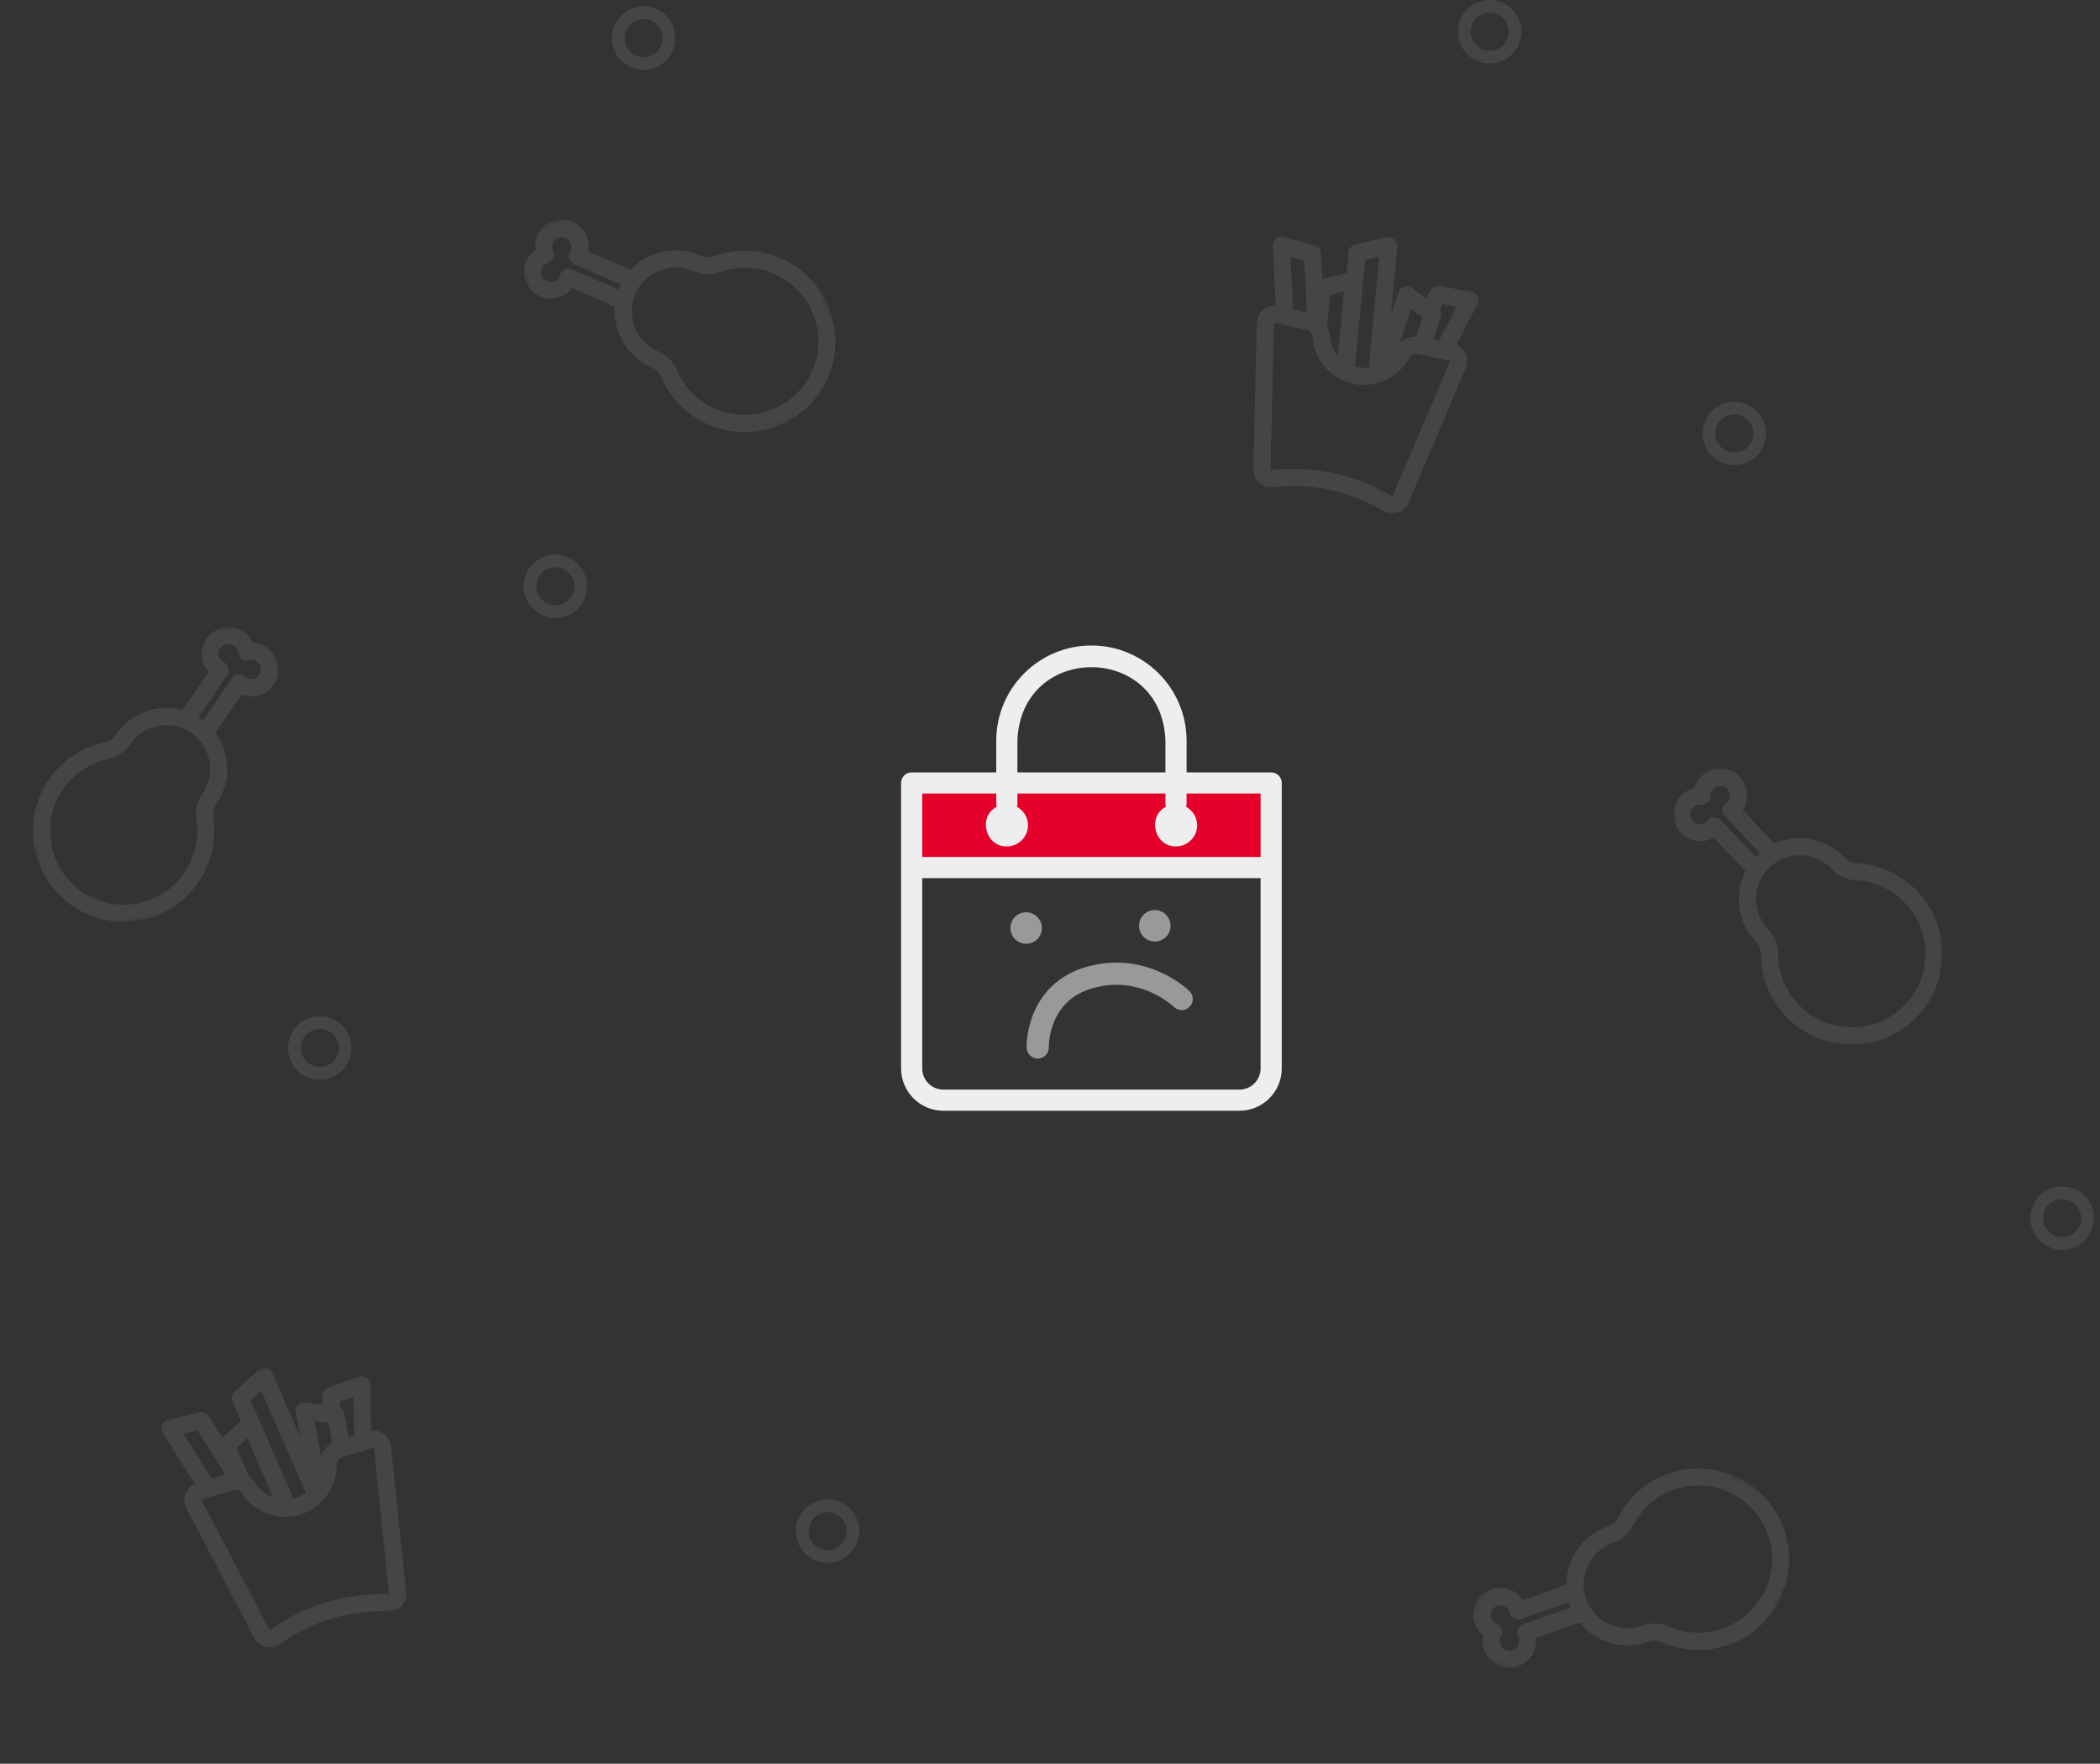 <svg width="331" height="278" viewBox="0 0 331 278" fill="none" xmlns="http://www.w3.org/2000/svg">
<rect x="0" y="0" width="331" height="278" fill="#333333" stroke="none"/>
<mask id="mask0_2_2" style="mask-type:luminance" maskUnits="userSpaceOnUse" x="0" y="97" width="51" height="51">
<path d="M4.4343e-06 105.282L7.873 147.817L50.409 139.944L42.535 97.409L4.4343e-06 105.282Z" fill="white"/>
</mask>
<g mask="url(#mask0_2_2)">
<g opacity="0.1">
<path d="M32.555 100.685C32.018 101.468 31.76 102.409 31.822 103.356C31.883 104.303 32.263 105.202 32.898 105.908L28.758 111.919C26.826 111.397 24.78 111.486 22.901 112.173C21.022 112.861 19.402 114.113 18.264 115.759C17.861 116.379 17.232 116.818 16.511 116.984C13.774 117.563 11.267 118.931 9.3 120.921C7.333 122.91 5.993 125.432 5.445 128.176C4.898 130.919 5.166 133.763 6.218 136.355C7.27 138.947 9.06 141.174 11.364 142.759C13.669 144.345 16.388 145.22 19.185 145.275C21.982 145.331 24.734 144.566 27.1 143.073C29.466 141.581 31.343 139.427 32.498 136.879C33.652 134.331 34.034 131.5 33.596 128.737C33.498 127.996 33.692 127.245 34.137 126.644C35.577 124.529 36.121 121.929 35.651 119.414C35.389 117.995 34.807 116.655 33.949 115.495L38.081 109.478C38.649 109.705 39.261 109.806 39.872 109.773C40.484 109.74 41.081 109.575 41.622 109.288C42.163 109.001 42.636 108.601 43.007 108.113C43.378 107.626 43.638 107.064 43.77 106.466C43.902 105.868 43.904 105.249 43.773 104.65C43.642 104.052 43.381 103.49 43.011 103.002C42.641 102.514 42.169 102.112 41.63 101.825C41.089 101.537 40.491 101.371 39.88 101.337C39.572 100.654 39.089 100.066 38.478 99.632C37.868 99.198 37.154 98.935 36.408 98.868C35.662 98.802 34.913 98.935 34.235 99.255C33.558 99.574 32.979 100.068 32.555 100.685ZM30.131 115.514C30.363 115.679 30.586 115.856 30.8 116.043C30.967 116.188 31.126 116.343 31.277 116.505C32.344 117.662 32.987 119.147 33.101 120.717C33.214 122.287 32.791 123.849 31.901 125.147C31.072 126.32 30.726 127.767 30.937 129.188C31.41 132.146 30.72 135.173 29.009 137.633C27.299 140.092 24.704 141.795 21.766 142.383C18.829 142.971 15.778 142.399 13.253 140.788C10.728 139.176 8.925 136.649 8.222 133.737L8.106 133.105C7.547 130.13 8.174 127.055 9.852 124.536C11.531 122.017 14.129 120.255 17.09 119.626C18.487 119.32 19.712 118.485 20.508 117.296C21.405 116.003 22.713 115.053 24.219 114.599C25.726 114.146 27.341 114.216 28.803 114.798C29.269 114.99 29.714 115.23 30.131 115.514ZM36.904 101.826C37.084 101.947 37.236 102.106 37.347 102.292C37.459 102.478 37.529 102.686 37.551 102.902C37.575 103.092 37.639 103.274 37.738 103.438C37.837 103.602 37.969 103.744 38.126 103.854C38.285 103.963 38.463 104.036 38.652 104.07C38.841 104.104 39.035 104.097 39.221 104.05C39.431 103.997 39.65 103.989 39.862 104.027C40.075 104.064 40.279 104.147 40.458 104.268C40.782 104.503 41.005 104.855 41.078 105.25C41.151 105.644 41.069 106.052 40.849 106.388C40.62 106.721 40.268 106.949 39.87 107.022C39.473 107.096 39.062 107.009 38.729 106.781L38.577 106.665C38.434 106.537 38.266 106.442 38.084 106.384C37.901 106.327 37.708 106.309 37.519 106.331C37.329 106.356 37.146 106.42 36.982 106.519C36.818 106.618 36.677 106.75 36.566 106.906L32.017 113.522L31.659 113.259L31.285 113.019L35.834 106.402C35.942 106.244 36.016 106.065 36.05 105.876C36.084 105.687 36.078 105.494 36.031 105.308C35.983 105.122 35.897 104.949 35.778 104.799C35.659 104.649 35.51 104.526 35.34 104.439L35.178 104.338C34.998 104.231 34.843 104.088 34.721 103.919C34.6 103.749 34.514 103.557 34.471 103.353C34.426 103.149 34.424 102.938 34.464 102.734C34.504 102.529 34.586 102.335 34.704 102.163C34.822 101.991 34.974 101.845 35.151 101.734C35.328 101.624 35.525 101.55 35.731 101.518C35.937 101.487 36.148 101.498 36.35 101.551C36.551 101.603 36.74 101.697 36.904 101.826Z" fill="#eee"/>
</g>
</g>
<mask id="mask1_2_2" style="mask-type:luminance" maskUnits="userSpaceOnUse" x="229" y="220" width="58" height="59">
<path d="M268.368 278L286.988 238.955L247.944 220.335L229.323 259.379L268.368 278Z" fill="white"/>
</mask>
<g mask="url(#mask1_2_2)">
<g opacity="0.1">
<path d="M239.323 262.59C240.217 262.273 240.979 261.664 241.486 260.861C241.992 260.058 242.214 259.108 242.115 258.164L248.996 255.732C250.252 257.289 251.96 258.419 253.884 258.967C255.809 259.515 257.856 259.453 259.744 258.79C260.434 258.526 261.201 258.539 261.882 258.829C264.436 259.969 267.269 260.334 270.03 259.88C272.79 259.426 275.357 258.173 277.412 256.275C279.467 254.377 280.921 251.918 281.592 249.202C282.264 246.486 282.125 243.633 281.191 240.996C280.258 238.359 278.572 236.053 276.341 234.365C274.111 232.676 271.434 231.679 268.642 231.496C265.851 231.314 263.067 231.954 260.636 233.337C258.204 234.721 256.232 236.787 254.963 239.28C254.606 239.937 254.009 240.431 253.295 240.656C250.887 241.522 248.92 243.305 247.822 245.617C247.201 246.919 246.884 248.345 246.896 249.788L240.018 252.229C239.691 251.711 239.256 251.271 238.742 250.938C238.228 250.605 237.647 250.388 237.041 250.302C236.435 250.216 235.817 250.263 235.23 250.439C234.644 250.615 234.103 250.917 233.645 251.323C233.186 251.73 232.822 252.231 232.576 252.792C232.331 253.353 232.21 253.96 232.223 254.573C232.236 255.185 232.382 255.787 232.65 256.337C232.919 256.888 233.304 257.373 233.779 257.76C233.627 258.493 233.672 259.253 233.911 259.963C234.15 260.672 234.573 261.305 235.138 261.797C235.702 262.289 236.387 262.621 237.123 262.761C237.858 262.9 238.618 262.841 239.323 262.59ZM249.997 252.016C249.907 251.746 249.83 251.472 249.767 251.195C249.717 250.979 249.679 250.761 249.652 250.541C249.468 248.977 249.82 247.398 250.651 246.061C251.482 244.724 252.742 243.709 254.225 243.181C255.585 242.719 256.715 241.751 257.38 240.477C258.735 237.806 261.072 235.763 263.901 234.777C266.73 233.791 269.831 233.939 272.553 235.189C275.275 236.439 277.408 238.694 278.504 241.482C279.6 244.27 279.575 247.374 278.432 250.143L278.156 250.723C276.86 253.458 274.546 255.579 271.707 256.63C268.869 257.682 265.732 257.582 262.966 256.351C261.655 255.777 260.174 255.733 258.831 256.229C257.346 256.747 255.729 256.748 254.244 256.23C252.758 255.711 251.492 254.706 250.651 253.376C250.387 252.946 250.168 252.49 249.997 252.016ZM236.474 259.112C236.399 258.909 236.37 258.691 236.389 258.475C236.408 258.259 236.474 258.049 236.583 257.862C236.675 257.694 236.73 257.508 236.746 257.317C236.763 257.127 236.739 256.935 236.677 256.753C236.613 256.573 236.511 256.408 236.378 256.27C236.246 256.131 236.085 256.023 235.907 255.952C235.706 255.871 235.524 255.749 235.374 255.593C235.224 255.438 235.108 255.252 235.034 255.049C234.909 254.667 234.936 254.252 235.109 253.89C235.281 253.527 235.587 253.245 235.962 253.103C236.344 252.968 236.762 252.991 237.127 253.165C237.492 253.339 237.773 253.65 237.909 254.031L237.963 254.214C238.004 254.401 238.084 254.577 238.198 254.731C238.312 254.885 238.457 255.012 238.624 255.106C238.792 255.197 238.977 255.253 239.168 255.269C239.359 255.285 239.551 255.262 239.732 255.2L247.301 252.519L247.436 252.943L247.598 253.357L240.029 256.038C239.848 256.102 239.683 256.204 239.545 256.337C239.407 256.47 239.298 256.631 239.227 256.809C239.156 256.986 239.124 257.177 239.132 257.368C239.14 257.559 239.189 257.746 239.275 257.917L239.348 258.094C239.429 258.286 239.471 258.493 239.47 258.701C239.469 258.91 239.425 259.116 239.341 259.307C239.257 259.498 239.135 259.67 238.982 259.812C238.829 259.954 238.649 260.063 238.452 260.132C238.256 260.202 238.047 260.231 237.839 260.217C237.631 260.202 237.428 260.146 237.242 260.05C237.057 259.955 236.893 259.822 236.761 259.661C236.629 259.5 236.531 259.313 236.474 259.112Z" fill="#eee"/>
</g>
</g>
<mask id="mask2_2_2" style="mask-type:luminance" maskUnits="userSpaceOnUse" x="262" y="120" width="46" height="46">
<path d="M262.682 164.064L305.925 165.178L307.04 121.935L263.796 120.821L262.682 164.064Z" fill="white"/>
</mask>
<g mask="url(#mask2_2_2)">
<g opacity="0.1">
<path d="M264.933 131.262C265.587 131.95 266.454 132.398 267.394 132.533C268.333 132.669 269.291 132.485 270.113 132.011L275.136 137.306C274.224 139.087 273.887 141.107 274.17 143.087C274.453 145.068 275.343 146.913 276.717 148.367C277.24 148.89 277.539 149.596 277.552 150.336C277.551 153.134 278.37 155.87 279.908 158.206C281.447 160.543 283.637 162.377 286.207 163.482C288.777 164.586 291.615 164.913 294.369 164.421C297.122 163.929 299.672 162.64 301.701 160.714C303.729 158.788 305.149 156.309 305.783 153.585C306.418 150.86 306.239 148.009 305.27 145.385C304.3 142.761 302.582 140.479 300.329 138.821C298.075 137.163 295.385 136.203 292.592 136.059C291.846 136.001 291.152 135.655 290.656 135.096C288.885 133.249 286.455 132.177 283.897 132.116C282.455 132.079 281.023 132.37 279.71 132.968L274.681 127.679C275.02 127.17 275.245 126.593 275.34 125.988C275.435 125.383 275.397 124.764 275.228 124.175C275.06 123.587 274.766 123.041 274.366 122.577C273.967 122.114 273.471 121.742 272.913 121.489C272.356 121.236 271.75 121.107 271.137 121.111C270.525 121.115 269.921 121.252 269.367 121.513C268.813 121.774 268.322 122.152 267.929 122.622C267.535 123.091 267.249 123.64 267.089 124.232C266.357 124.391 265.681 124.742 265.131 125.249C264.58 125.756 264.174 126.4 263.954 127.116C263.735 127.832 263.71 128.593 263.882 129.322C264.054 130.05 264.417 130.72 264.933 131.262ZM278.937 136.707C279.147 136.515 279.366 136.333 279.594 136.163C279.77 136.029 279.954 135.905 280.144 135.792C281.497 134.987 283.083 134.666 284.643 134.881C286.202 135.095 287.642 135.833 288.728 136.973C289.703 138.027 291.048 138.665 292.482 138.753C295.473 138.904 298.291 140.208 300.343 142.39C302.395 144.572 303.522 147.465 303.489 150.46C303.455 153.456 302.263 156.322 300.163 158.458C298.063 160.594 295.217 161.834 292.223 161.918L291.581 161.901C288.554 161.831 285.676 160.58 283.56 158.416C281.444 156.251 280.258 153.345 280.257 150.318C280.247 148.887 279.684 147.516 278.685 146.491C277.607 145.346 276.948 143.869 276.817 142.301C276.685 140.734 277.089 139.168 277.961 137.859C278.246 137.442 278.573 137.056 278.937 136.707ZM266.95 127.244C267.106 127.093 267.293 126.978 267.498 126.907C267.703 126.836 267.922 126.812 268.137 126.835C268.328 126.85 268.52 126.825 268.701 126.762C268.882 126.699 269.047 126.6 269.188 126.47C269.327 126.337 269.436 126.177 269.508 125.999C269.58 125.822 269.614 125.631 269.607 125.439C269.598 125.223 269.636 125.007 269.717 124.807C269.798 124.606 269.92 124.425 270.076 124.275C270.374 124.005 270.764 123.86 271.165 123.871C271.566 123.881 271.948 124.046 272.231 124.33C272.509 124.624 272.659 125.016 272.649 125.42C272.638 125.824 272.468 126.207 272.176 126.486L272.031 126.611C271.877 126.724 271.748 126.869 271.654 127.035C271.56 127.202 271.503 127.386 271.485 127.577C271.47 127.768 271.495 127.96 271.558 128.14C271.621 128.321 271.72 128.487 271.85 128.627L277.38 134.449L277.048 134.745L276.735 135.062L271.206 129.24C271.073 129.101 270.913 128.992 270.736 128.919C270.558 128.847 270.367 128.814 270.175 128.821C269.984 128.828 269.797 128.877 269.626 128.962C269.454 129.047 269.303 129.168 269.182 129.316L269.05 129.455C268.908 129.607 268.736 129.729 268.545 129.813C268.354 129.897 268.148 129.941 267.94 129.942C267.731 129.943 267.524 129.901 267.333 129.819C267.141 129.738 266.968 129.617 266.824 129.466C266.68 129.315 266.569 129.136 266.497 128.94C266.426 128.744 266.395 128.536 266.407 128.328C266.418 128.119 266.473 127.916 266.566 127.729C266.66 127.543 266.79 127.378 266.95 127.244Z" fill="#eee"/>
</g>
</g>
<mask id="mask3_2_2" style="mask-type:luminance" maskUnits="userSpaceOnUse" x="80" y="21" width="57" height="57">
<path d="M95.853 77.825L136.112 62L120.288 21.741L80.029 37.566L95.853 77.825Z" fill="white"/>
</mask>
<g mask="url(#mask3_2_2)">
<g opacity="0.1">
<path d="M85.145 46.739C86.015 47.117 86.988 47.192 87.906 46.951C88.824 46.71 89.635 46.167 90.207 45.41L96.896 48.329C96.751 50.325 97.227 52.316 98.26 54.03C99.292 55.744 100.83 57.096 102.662 57.9C103.348 58.178 103.899 58.711 104.199 59.388C105.288 61.964 107.109 64.165 109.436 65.717C111.763 67.27 114.495 68.106 117.292 68.121C120.089 68.137 122.83 67.332 125.175 65.806C127.519 64.28 129.365 62.099 130.483 59.535C131.6 56.97 131.942 54.135 131.464 51.379C130.987 48.622 129.711 46.066 127.796 44.027C125.881 41.988 123.409 40.556 120.688 39.907C117.967 39.259 115.115 39.423 112.486 40.378C111.776 40.616 111.003 40.568 110.328 40.246C107.977 39.235 105.322 39.195 102.942 40.135C101.599 40.663 100.394 41.489 99.418 42.552L92.726 39.641C92.84 39.04 92.822 38.42 92.674 37.826C92.525 37.232 92.249 36.678 91.865 36.201C91.48 35.724 90.998 35.336 90.448 35.065C89.9 34.794 89.298 34.645 88.686 34.629C88.073 34.613 87.465 34.73 86.903 34.973C86.34 35.215 85.837 35.577 85.429 36.033C85.02 36.489 84.716 37.029 84.536 37.615C84.357 38.2 84.307 38.818 84.39 39.424C83.779 39.856 83.293 40.443 82.984 41.124C82.674 41.806 82.551 42.558 82.628 43.302C82.705 44.047 82.978 44.758 83.42 45.362C83.863 45.966 84.458 46.441 85.145 46.739ZM100.164 46.297C100.281 46.038 100.412 45.785 100.556 45.54C100.667 45.348 100.788 45.162 100.918 44.983C101.851 43.715 103.186 42.801 104.706 42.391C106.226 41.981 107.84 42.099 109.284 42.726C110.593 43.317 112.08 43.38 113.435 42.903C116.249 41.876 119.351 41.978 122.091 43.189C124.832 44.399 126.997 46.623 128.134 49.395C129.27 52.167 129.289 55.27 128.187 58.056C127.085 60.842 124.948 63.092 122.223 64.337L121.625 64.571C118.811 65.686 115.672 65.656 112.88 64.487C110.088 63.319 107.863 61.104 106.683 58.317C106.116 57.003 105.063 55.959 103.744 55.405C102.305 54.77 101.123 53.667 100.391 52.275C99.659 50.882 99.42 49.283 99.713 47.737C99.813 47.243 99.965 46.76 100.164 46.297ZM85.436 42.252C85.521 42.053 85.65 41.874 85.811 41.729C85.972 41.584 86.163 41.476 86.37 41.413C86.552 41.353 86.719 41.255 86.861 41.127C87.003 40.998 87.117 40.842 87.195 40.667C87.272 40.492 87.31 40.301 87.307 40.11C87.304 39.918 87.261 39.729 87.18 39.555C87.088 39.359 87.038 39.146 87.035 38.93C87.031 38.714 87.073 38.499 87.158 38.3C87.327 37.936 87.63 37.651 88.004 37.504C88.377 37.357 88.793 37.359 89.165 37.511C89.535 37.673 89.826 37.976 89.975 38.352C90.123 38.728 90.114 39.147 89.954 39.518L89.869 39.689C89.771 39.854 89.709 40.037 89.687 40.227C89.666 40.417 89.684 40.61 89.743 40.792C89.803 40.974 89.901 41.141 90.029 41.283C90.157 41.425 90.314 41.539 90.488 41.617L97.85 44.824L97.659 45.226L97.494 45.639L90.133 42.432C89.957 42.356 89.767 42.318 89.575 42.321C89.384 42.323 89.195 42.367 89.021 42.448C88.848 42.53 88.694 42.647 88.57 42.792C88.445 42.938 88.353 43.108 88.299 43.291L88.232 43.47C88.16 43.666 88.05 43.845 87.907 43.997C87.763 44.149 87.59 44.269 87.399 44.352C87.207 44.434 87.001 44.476 86.792 44.475C86.584 44.475 86.377 44.431 86.186 44.348C85.995 44.265 85.823 44.143 85.68 43.991C85.538 43.839 85.428 43.659 85.359 43.462C85.288 43.266 85.258 43.057 85.272 42.849C85.285 42.641 85.341 42.438 85.436 42.252Z" fill="#eee"/>
</g>
</g>
<mask id="mask4_2_2" style="mask-type:luminance" maskUnits="userSpaceOnUse" x="19" y="209" width="55" height="55">
<path d="M60.949 209.384L19.534 221.877L32.028 263.292L73.442 250.798L60.949 209.384Z" fill="white"/>
</mask>
<g mask="url(#mask4_2_2)">
<g opacity="0.1">
<path d="M60.408 225.949C59.85 225.578 59.188 225.429 58.535 225.511L58.347 218.236C58.336 217.804 58.12 217.402 57.763 217.157C57.407 216.912 56.952 216.854 56.545 216.997L51.735 218.698C51.184 218.894 50.822 219.421 50.836 220.006L50.87 221.429L48.117 221.027C47.687 220.965 47.252 221.113 46.95 221.426C46.647 221.738 46.514 222.178 46.592 222.606L47.282 226.422L42.917 216.442C42.745 216.046 42.392 215.756 41.968 215.664C41.843 215.636 41.58 215.579 41.243 215.68C41.052 215.738 40.877 215.837 40.728 215.971L36.961 219.37C36.529 219.76 36.394 220.382 36.627 220.915L37.963 223.977L35.041 226.614L32.907 223.212C32.598 222.721 32.011 222.481 31.448 222.616L26.485 223.803C26.065 223.903 25.714 224.203 25.549 224.606C25.384 225.008 25.424 225.466 25.654 225.835L30.691 233.89C30.05 234.174 29.539 234.689 29.264 235.345C28.943 236.108 28.98 236.967 29.364 237.7L40.093 258.184C40.459 258.884 41.111 259.391 41.879 259.575C42.356 259.689 42.851 259.672 43.312 259.533C43.596 259.447 43.868 259.315 44.117 259.138C49.205 255.515 54.949 253.782 61.192 253.987C61.988 254.013 62.757 253.695 63.297 253.113C63.837 252.535 64.099 251.753 64.016 250.967L61.627 227.967C61.541 227.144 61.097 226.408 60.408 225.949ZM53.562 220.92L55.692 220.166L55.849 226.276L54.972 226.54L54.3 222.859C54.224 222.438 53.953 222.088 53.587 221.9L53.562 220.92ZM49.587 223.974L51.816 224.299L52.385 227.416C51.547 227.879 50.916 228.631 50.593 229.534L49.587 223.974ZM41.176 219.208L48.208 235.283C47.703 235.669 47.13 235.972 46.501 236.162C46.419 236.187 46.339 236.204 46.258 236.225L39.495 220.726L41.176 219.208ZM38.984 226.697L43.078 236.057C42.008 235.666 41.06 234.943 40.41 233.951C40.111 233.495 39.736 233.116 39.313 232.822L37.303 228.214L38.984 226.697ZM31.133 225.471L35.492 232.417L33.36 233.06L28.944 225.995L31.133 225.471ZM58.938 228.246L61.319 251.27C61.306 251.286 61.289 251.285 61.281 251.285C57.856 251.172 54.569 251.592 51.44 252.536C48.31 253.48 45.338 254.949 42.548 256.936C42.54 256.941 42.527 256.95 42.488 256.93L31.759 236.446C31.755 236.436 31.745 236.419 31.758 236.392C31.768 236.364 31.788 236.359 31.797 236.356L36.725 234.869C37.251 234.71 37.823 234.937 38.148 235.434C40.105 238.418 43.861 239.782 47.281 238.751C50.7 237.719 53.075 234.506 53.056 230.937C53.051 230.343 53.402 229.838 53.928 229.679L58.856 228.192C58.866 228.189 58.885 228.184 58.91 228.2C58.935 228.217 58.938 228.236 58.938 228.246Z" fill="#eee"/>
</g>
</g>
<mask id="mask5_2_2" style="mask-type:luminance" maskUnits="userSpaceOnUse" x="188" y="32" width="52" height="52">
<path d="M239.439 41.421L197.155 32.295L188.029 74.579L230.313 83.705L239.439 41.421Z" fill="white"/>
</mask>
<g mask="url(#mask5_2_2)">
<g opacity="0.1">
<path d="M230.942 55.654C230.634 55.059 230.126 54.607 229.516 54.363L232.876 47.908C233.076 47.524 233.079 47.068 232.886 46.681C232.693 46.293 232.324 46.023 231.899 45.951L226.867 45.11C226.29 45.014 225.716 45.3 225.446 45.818L224.787 47.08L222.573 45.395C222.227 45.132 221.775 45.051 221.359 45.178C220.943 45.306 220.614 45.626 220.474 46.038L219.23 49.711L220.244 38.866C220.285 38.435 220.116 38.011 219.791 37.725C219.694 37.639 219.493 37.462 219.149 37.388C218.954 37.346 218.752 37.348 218.558 37.393L213.615 38.542C213.049 38.674 212.63 39.153 212.575 39.732L212.261 43.059L208.428 43.95L208.208 39.94C208.176 39.361 207.778 38.867 207.219 38.712L202.304 37.347C201.887 37.231 201.435 37.323 201.095 37.596C200.756 37.868 200.569 38.288 200.592 38.722L201.097 48.209C200.399 48.148 199.703 48.351 199.145 48.791C198.495 49.303 198.111 50.072 198.092 50.9L197.557 74.017C197.539 74.807 197.863 75.566 198.446 76.099C198.809 76.43 199.25 76.654 199.721 76.756C200.011 76.819 200.313 76.835 200.615 76.8C206.822 76.095 212.687 77.361 218.05 80.564C218.734 80.972 219.56 81.065 220.315 80.819C221.066 80.574 221.674 80.017 221.983 79.289L231.032 58.009C231.356 57.247 231.323 56.389 230.942 55.654ZM227.389 47.938L229.618 48.311L226.796 53.732L225.901 53.538L227.095 49.992C227.232 49.586 227.165 49.15 226.936 48.808L227.389 47.938ZM222.432 48.685L224.224 50.049L223.212 53.051C222.255 53.05 221.339 53.403 220.62 54.037L222.432 48.685ZM217.382 40.442L215.748 57.911C215.12 58.004 214.471 57.992 213.828 57.853C213.746 57.835 213.667 57.812 213.586 57.79L215.176 40.955L217.382 40.442ZM211.837 45.933L210.886 56.104C210.139 55.244 209.659 54.152 209.571 52.97C209.53 52.425 209.386 51.912 209.159 51.451L209.631 46.446L211.837 45.933ZM205.561 41.057L206.01 49.245L203.835 48.776L203.392 40.455L205.561 41.057ZM228.544 56.951L219.477 78.248C219.457 78.255 219.443 78.247 219.436 78.242C216.494 76.485 213.416 75.26 210.22 74.57C207.025 73.881 203.714 73.727 200.31 74.114C200.301 74.115 200.285 74.116 200.26 74.08L200.794 50.962C200.795 50.952 200.795 50.932 200.819 50.914C200.842 50.896 200.861 50.9 200.871 50.902L205.903 51.988C206.44 52.104 206.83 52.58 206.875 53.172C207.141 56.73 209.766 59.742 213.258 60.496C216.749 61.249 220.383 59.588 222.094 56.456C222.379 55.935 222.93 55.663 223.467 55.779L228.499 56.865C228.509 56.867 228.528 56.871 228.542 56.897C228.556 56.924 228.548 56.942 228.544 56.951Z" fill="#eee"/>
</g>
</g>
<path opacity="0.1" d="M325.028 196C327.238 196 329.028 194.21 329.028 192C329.028 189.791 327.238 188 325.028 188C322.819 188 321.028 189.791 321.028 192C321.028 194.21 322.819 196 325.028 196Z" stroke="#eee" stroke-width="2"/>
<path opacity="0.1" d="M101.442 10C103.652 10 105.442 8.209 105.442 6C105.442 3.791 103.652 2 101.442 2C99.233 2 97.442 3.791 97.442 6C97.442 8.209 99.233 10 101.442 10Z" stroke="#eee" stroke-width="2"/>
<path opacity="0.1" d="M234.806 9C237.016 9 238.806 7.209 238.806 5C238.806 2.791 237.016 1 234.806 1C232.597 1 230.806 2.791 230.806 5C230.806 7.209 232.597 9 234.806 9Z" stroke="#eee" stroke-width="2"/>
<path opacity="0.1" d="M273.367 72.318C275.577 72.318 277.367 70.528 277.367 68.318C277.367 66.109 275.577 64.318 273.367 64.318C271.158 64.318 269.367 66.109 269.367 68.318C269.367 70.528 271.158 72.318 273.367 72.318Z" stroke="#eee" stroke-width="2"/>
<path opacity="0.1" d="M50.408 169.178C52.618 169.178 54.408 167.388 54.408 165.178C54.408 162.969 52.618 161.178 50.408 161.178C48.199 161.178 46.408 162.969 46.408 165.178C46.408 167.388 48.199 169.178 50.408 169.178Z" stroke="#eee" stroke-width="2"/>
<path opacity="0.1" d="M87.528 96.408C89.738 96.408 91.528 94.618 91.528 92.408C91.528 90.199 89.738 88.408 87.528 88.408C85.319 88.408 83.528 90.199 83.528 92.408C83.528 94.618 85.319 96.408 87.528 96.408Z" stroke="#eee" stroke-width="2"/>
<path opacity="0.1" d="M130.451 245.337C132.661 245.337 134.451 243.547 134.451 241.337C134.451 239.128 132.661 237.337 130.451 237.337C128.242 237.337 126.451 239.128 126.451 241.337C126.451 243.547 128.242 245.337 130.451 245.337Z" stroke="#eee" stroke-width="2"/>
<path d="M199.295 123.966H144.719V136.021H199.295V123.966Z" fill="#E4002B"/>
<path d="M172.028 101.742C163.757 101.742 157.028 108.472 157.028 116.742V121.742H143.695C142.773 121.742 142.028 122.488 142.028 123.408V168.408C142.028 172.085 145.018 175.075 148.695 175.075H195.362C199.038 175.075 202.028 172.085 202.028 168.408V123.408C202.028 122.488 201.283 121.742 200.362 121.742H187.028V116.742C187.028 108.472 180.3 101.742 172.028 101.742ZM160.362 116.742C160.91 101.3 183.15 101.305 183.695 116.742V121.742H160.362V116.742ZM195.362 171.742H148.695C146.857 171.742 145.362 170.247 145.362 168.408V138.408H198.695V168.408C198.695 170.247 197.2 171.742 195.362 171.742ZM198.695 125.075V135.075H145.362V125.075H157.028C157.032 125.412 156.975 126.868 157.113 127.16C154.122 128.688 155.282 133.467 158.695 133.408C160.532 133.408 162.028 131.913 162.028 130.075C162.028 128.812 161.315 127.725 160.277 127.16C160.313 127.023 160.362 126.89 160.362 126.742V125.075H183.695C183.723 125.408 183.627 126.877 183.78 127.16C180.777 128.69 181.958 133.467 185.362 133.408C187.198 133.408 188.695 131.913 188.695 130.075C188.695 128.812 187.982 127.725 186.943 127.16C186.98 127.023 187.028 126.89 187.028 126.742V125.075H198.695Z" fill="#eee"/>
<path d="M163.564 165.093C163.564 165.093 163.293 156.409 171.854 154.044C180.416 151.678 186.251 157.461 186.251 157.461" stroke="#999999" stroke-width="3.5" stroke-linecap="round"/>
<path d="M161.743 148.76C163.115 148.76 164.227 147.649 164.227 146.277C164.227 144.906 163.115 143.794 161.743 143.794C160.372 143.794 159.26 144.906 159.26 146.277C159.26 147.649 160.372 148.76 161.743 148.76Z" fill="#999999"/>
<path d="M182.019 148.405C183.391 148.405 184.503 147.294 184.503 145.922C184.503 144.551 183.391 143.439 182.019 143.439C180.648 143.439 179.536 144.551 179.536 145.922C179.536 147.294 180.648 148.405 182.019 148.405Z" fill="#999999"/>
</svg>